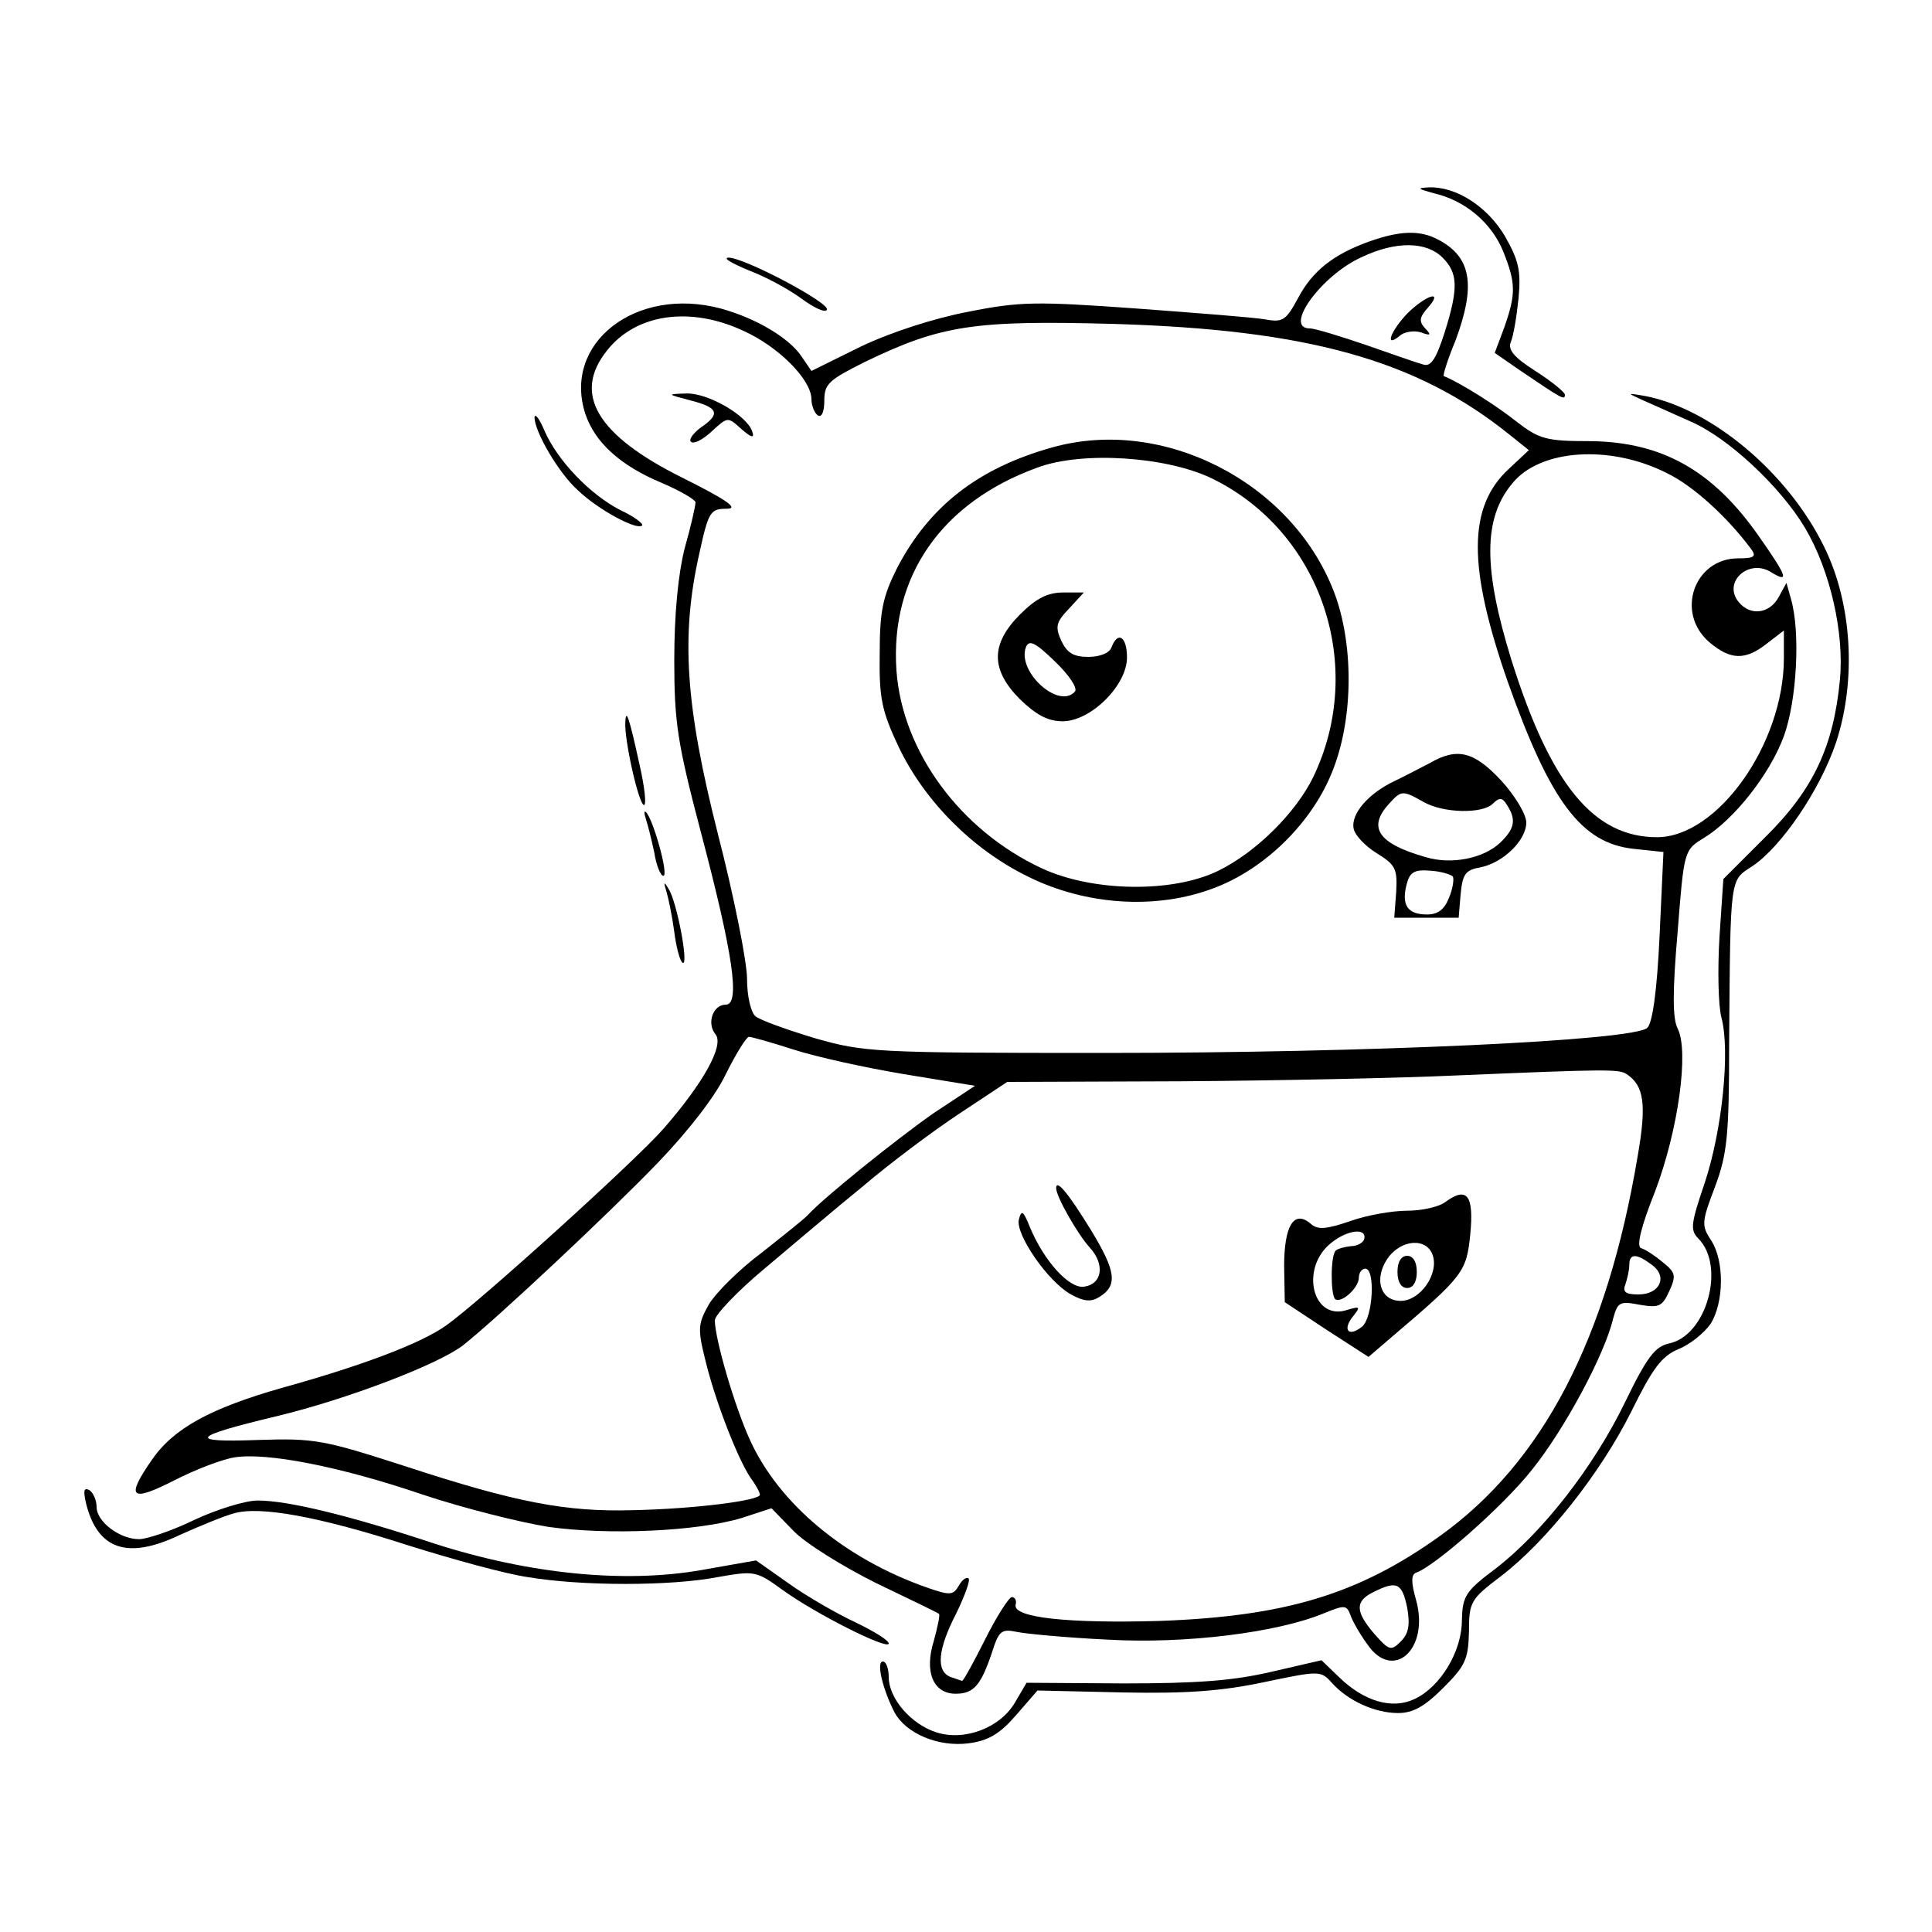 <svg version="1.0" xmlns="http://www.w3.org/2000/svg" width="300pt" height="300pt" viewBox="0 0 300 300" preserveAspectRatio="xMidYMid meet">
<g transform="translate(0,300) scale(0.1,-0.1)" fill="#000000" stroke="none">
<path d="M2226 2700 c49 -11 90 -46 108 -90 20 -50 20 -66 2 -118 l-15 -40 42 -29 c62 -42 67 -45 67 -36 0 4 -21 21 -46 37 -33 21 -43 33 -38 45 4 9 9 39 12 68 4 43 0 59 -21 96 -27 46 -76 78 -119 76 -18 -1 -17 -2 8 -9z"/>
<path d="M2126 2625 c-55 -20 -88 -45 -111 -89 -18 -33 -23 -37 -50 -32 -16 3 -107 10 -201 17 -154 11 -180 11 -260 -5 -53 -10 -121 -32 -167 -54 l-77 -38 -15 22 c-19 29 -71 60 -126 75 -132 35 -246 -54 -210 -164 15 -44 54 -80 119 -107 28 -12 52 -26 52 -30 0 -5 -7 -37 -17 -72 -10 -40 -16 -102 -16 -173 0 -97 5 -129 41 -266 50 -189 62 -269 39 -269 -20 0 -30 -29 -16 -46 14 -17 -19 -76 -81 -147 -45 -51 -286 -269 -337 -305 -39 -28 -132 -63 -255 -97 -112 -32 -169 -63 -203 -113 -40 -58 -32 -65 35 -31 33 17 75 33 94 36 50 8 164 -14 293 -58 63 -21 151 -43 195 -50 93 -13 231 -7 300 14 l46 15 34 -35 c18 -19 76 -55 128 -81 52 -25 96 -46 98 -48 2 -1 -2 -20 -8 -42 -15 -48 -1 -82 34 -82 28 0 39 13 56 63 11 35 15 38 39 33 14 -3 78 -9 141 -12 121 -7 264 11 336 41 32 13 35 13 41 -3 3 -9 15 -30 26 -45 40 -59 97 -8 76 68 -8 28 -8 40 0 43 29 10 136 104 180 160 50 62 113 179 126 235 7 25 10 27 41 21 30 -5 35 -3 46 21 11 24 10 29 -10 45 -12 10 -27 20 -34 22 -7 3 0 33 22 88 36 95 53 218 35 253 -8 16 -8 57 0 150 10 127 10 127 41 146 46 28 102 98 124 158 20 55 26 161 11 213 l-7 25 -12 -22 c-14 -26 -44 -30 -62 -8 -26 31 16 69 51 46 28 -17 24 -6 -21 58 -71 101 -150 145 -261 146 -68 0 -79 3 -115 31 -30 24 -87 60 -112 70 -2 1 6 26 18 55 32 86 25 130 -27 157 -28 15 -59 14 -107 -3z m114 -25 c24 -24 25 -47 3 -117 -13 -40 -21 -53 -33 -49 -8 2 -48 16 -88 30 -41 14 -80 26 -88 26 -42 0 18 83 81 111 53 25 100 24 125 -1z m-1085 -114 c55 -25 105 -76 105 -106 0 -10 5 -22 10 -25 6 -4 10 6 10 23 0 26 7 32 63 60 118 57 169 65 387 59 301 -9 470 -56 614 -172 l30 -24 -31 -29 c-64 -59 -64 -152 -2 -330 66 -186 114 -251 195 -260 l47 -5 -6 -130 c-4 -86 -11 -135 -19 -143 -21 -20 -433 -39 -843 -39 -357 0 -373 1 -450 23 -43 13 -85 28 -92 34 -7 6 -13 31 -13 58 0 26 -20 127 -45 224 -51 201 -58 309 -29 437 14 64 17 69 42 69 20 0 2 13 -68 48 -133 66 -171 130 -118 197 45 58 130 70 213 31z m1434 -221 c41 -20 93 -68 129 -116 10 -13 7 -16 -19 -16 -68 0 -98 -84 -45 -130 33 -28 56 -29 90 -2 l26 20 0 -43 c0 -133 -103 -278 -197 -278 -98 0 -165 81 -226 275 -44 142 -44 220 1 274 43 54 153 61 241 16z m-1356 -895 c34 -11 111 -28 171 -38 l110 -18 -65 -43 c-57 -40 -168 -129 -194 -157 -5 -6 -38 -32 -72 -59 -35 -26 -71 -62 -82 -80 -17 -30 -18 -38 -6 -86 15 -63 50 -153 70 -183 8 -11 15 -23 15 -27 0 -9 -101 -22 -197 -24 -104 -3 -182 12 -353 68 -127 41 -141 44 -230 41 -110 -4 -104 5 30 37 108 26 250 80 289 110 52 41 228 206 303 284 47 49 89 103 105 137 16 32 32 58 36 58 4 0 36 -9 70 -20z m1293 -38 c27 -18 31 -47 17 -127 -48 -286 -148 -476 -307 -590 -127 -91 -241 -125 -436 -132 -141 -4 -227 5 -223 25 2 7 -1 12 -6 12 -4 0 -23 -29 -41 -65 -18 -36 -34 -65 -36 -65 -1 0 -9 3 -18 6 -23 9 -20 43 9 99 13 27 22 51 19 54 -3 3 -10 -2 -15 -11 -9 -15 -13 -16 -50 -3 -128 45 -229 130 -274 228 -24 52 -55 158 -55 187 0 8 35 45 77 80 43 36 111 94 153 128 41 35 109 86 150 113 l74 49 271 1 c148 1 340 5 425 9 237 10 254 10 266 2z m39 -296 c25 -18 13 -46 -21 -46 -20 0 -25 4 -20 16 3 9 6 22 6 30 0 18 11 18 35 0z m-380 -532 c5 -28 2 -41 -10 -53 -15 -15 -18 -14 -41 12 -30 35 -30 51 -1 65 36 18 44 14 52 -24z"/>
<path d="M2186 2514 c-27 -28 -37 -56 -12 -35 7 6 22 8 32 5 16 -6 17 -4 7 6 -10 11 -9 17 4 32 25 28 -1 21 -31 -8z"/>
<path d="M1073 2378 c43 -11 46 -21 15 -42 -12 -9 -19 -19 -15 -22 4 -4 18 3 32 16 25 23 25 23 46 4 16 -14 21 -15 17 -4 -8 25 -69 60 -102 59 -31 -1 -31 -1 7 -11z"/>
<path d="M1633 2305 c-114 -32 -190 -91 -240 -187 -22 -44 -27 -66 -27 -133 -1 -69 3 -89 30 -146 40 -83 114 -158 200 -200 90 -45 200 -52 289 -18 80 30 154 103 185 184 32 82 32 197 1 277 -66 170 -266 272 -438 223z m249 -48 c170 -83 240 -292 157 -464 -27 -55 -88 -116 -147 -145 -71 -35 -196 -33 -275 4 -126 59 -216 181 -225 307 -10 146 70 261 219 315 70 26 201 17 271 -17z"/>
<path d="M1584 2046 c-46 -46 -46 -86 0 -132 25 -24 43 -34 66 -34 44 0 100 56 100 99 0 32 -14 42 -24 16 -3 -9 -18 -15 -36 -15 -23 0 -33 6 -42 25 -10 22 -8 29 12 50 l23 25 -32 0 c-24 0 -42 -9 -67 -34z m85 -120 c-25 -28 -90 31 -76 69 5 12 14 8 45 -22 22 -21 36 -42 31 -47z"/>
<path d="M2220 1815 c-14 -7 -38 -20 -55 -28 -40 -19 -68 -51 -63 -74 2 -10 18 -27 36 -38 29 -18 32 -24 30 -60 l-3 -40 50 0 50 0 3 36 c3 31 7 38 30 42 36 7 72 42 72 70 0 12 -17 41 -39 65 -42 45 -68 52 -111 27z m-10 -60 c31 -18 92 -19 108 -3 10 10 15 10 22 -2 15 -23 12 -37 -11 -59 -26 -24 -75 -34 -115 -22 -74 21 -91 46 -57 83 19 21 21 21 53 3z m46 -116 c2 -4 0 -19 -6 -33 -7 -18 -17 -26 -34 -26 -30 0 -40 14 -32 46 5 20 12 24 37 22 17 -1 32 -6 35 -9z"/>
<path d="M1640 1155 c0 -13 33 -71 52 -92 24 -26 20 -57 -9 -61 -23 -3 -62 40 -84 93 -10 25 -13 27 -17 11 -5 -23 45 -96 81 -116 20 -11 31 -12 44 -4 29 18 26 40 -13 104 -35 57 -54 80 -54 65z"/>
<path d="M2245 1134 c-10 -8 -37 -14 -60 -14 -23 0 -63 -7 -88 -16 -38 -13 -51 -14 -62 -4 -26 22 -41 -4 -41 -66 l1 -56 65 -43 65 -42 35 30 c113 96 117 102 123 160 6 61 -5 75 -38 51z m-127 -59 c-2 -5 -11 -10 -20 -10 -10 -1 -21 -4 -24 -7 -8 -8 -8 -67 -1 -75 9 -8 37 17 37 33 0 8 5 14 10 14 16 0 12 -76 -5 -90 -21 -17 -31 -5 -14 16 12 15 11 16 -9 10 -54 -18 -74 65 -25 104 26 21 57 24 51 5z m107 -25 c9 -29 -20 -70 -50 -70 -31 0 -42 33 -21 65 21 31 62 34 71 5z"/>
<path d="M2170 1025 c0 -16 6 -25 15 -25 9 0 15 9 15 25 0 16 -6 25 -15 25 -9 0 -15 -9 -15 -25z"/>
<path d="M1163 2580 c27 -10 63 -30 82 -44 19 -14 36 -22 39 -17 6 10 -128 81 -153 81 -9 -1 6 -9 32 -20z"/>
<path d="M2550 2379 c14 -6 47 -21 74 -33 59 -25 141 -102 179 -166 39 -66 61 -163 54 -236 -10 -103 -41 -170 -116 -244 l-65 -65 -6 -90 c-3 -49 -2 -106 3 -125 14 -52 1 -176 -26 -257 -21 -62 -23 -73 -10 -86 43 -43 13 -151 -45 -163 -22 -5 -34 -20 -69 -92 -48 -99 -127 -201 -201 -258 -47 -35 -51 -43 -52 -80 0 -48 -33 -103 -73 -122 -35 -17 -79 -4 -118 34 l-27 26 -78 -18 c-60 -14 -116 -18 -230 -18 l-150 1 -17 -29 c-23 -41 -79 -62 -123 -48 -40 13 -74 53 -74 86 0 13 -4 24 -9 24 -11 0 0 -44 18 -79 18 -33 68 -54 115 -48 31 4 49 15 74 44 l33 38 132 -3 c99 -2 154 2 220 16 86 18 88 18 105 -1 25 -28 67 -47 103 -47 23 0 41 10 70 39 34 34 39 44 40 87 0 47 3 51 49 86 71 54 155 160 203 256 33 67 47 86 73 97 18 7 40 25 50 39 21 33 22 98 1 130 -15 23 -15 28 6 83 19 51 22 79 22 223 2 263 1 252 36 275 45 30 105 118 130 192 32 97 25 217 -19 305 -56 114 -174 213 -277 233 -29 5 -29 5 -5 -6z"/>
<path d="M830 2352 c0 -22 37 -86 67 -113 31 -30 92 -63 100 -55 3 2 -12 14 -34 24 -48 25 -97 77 -117 122 -8 19 -15 29 -16 22z"/>
<path d="M971 1879 c-2 -27 21 -129 29 -129 4 0 1 28 -7 63 -16 73 -21 88 -22 66z"/>
<path d="M1003 1728 c3 -9 9 -33 13 -52 3 -20 10 -36 14 -36 9 0 -16 89 -27 99 -3 3 -3 -2 0 -11z"/>
<path d="M1035 1615 c3 -10 9 -39 12 -62 3 -24 9 -46 13 -48 10 -6 -9 96 -22 115 -7 12 -8 11 -3 -5z"/>
<path d="M134 664 c18 -70 64 -86 144 -48 31 14 70 30 85 34 40 12 133 -5 272 -50 67 -21 150 -44 185 -49 84 -14 221 -14 294 0 57 10 60 10 100 -19 52 -38 166 -95 166 -84 0 5 -23 19 -52 33 -28 13 -75 40 -103 60 l-51 36 -85 -15 c-120 -21 -268 -6 -414 41 -133 44 -228 67 -275 67 -19 0 -64 -14 -98 -30 -35 -17 -74 -30 -86 -30 -30 0 -66 27 -66 50 0 10 -5 22 -11 26 -9 5 -10 -1 -5 -22z"/>
</g>
</svg>